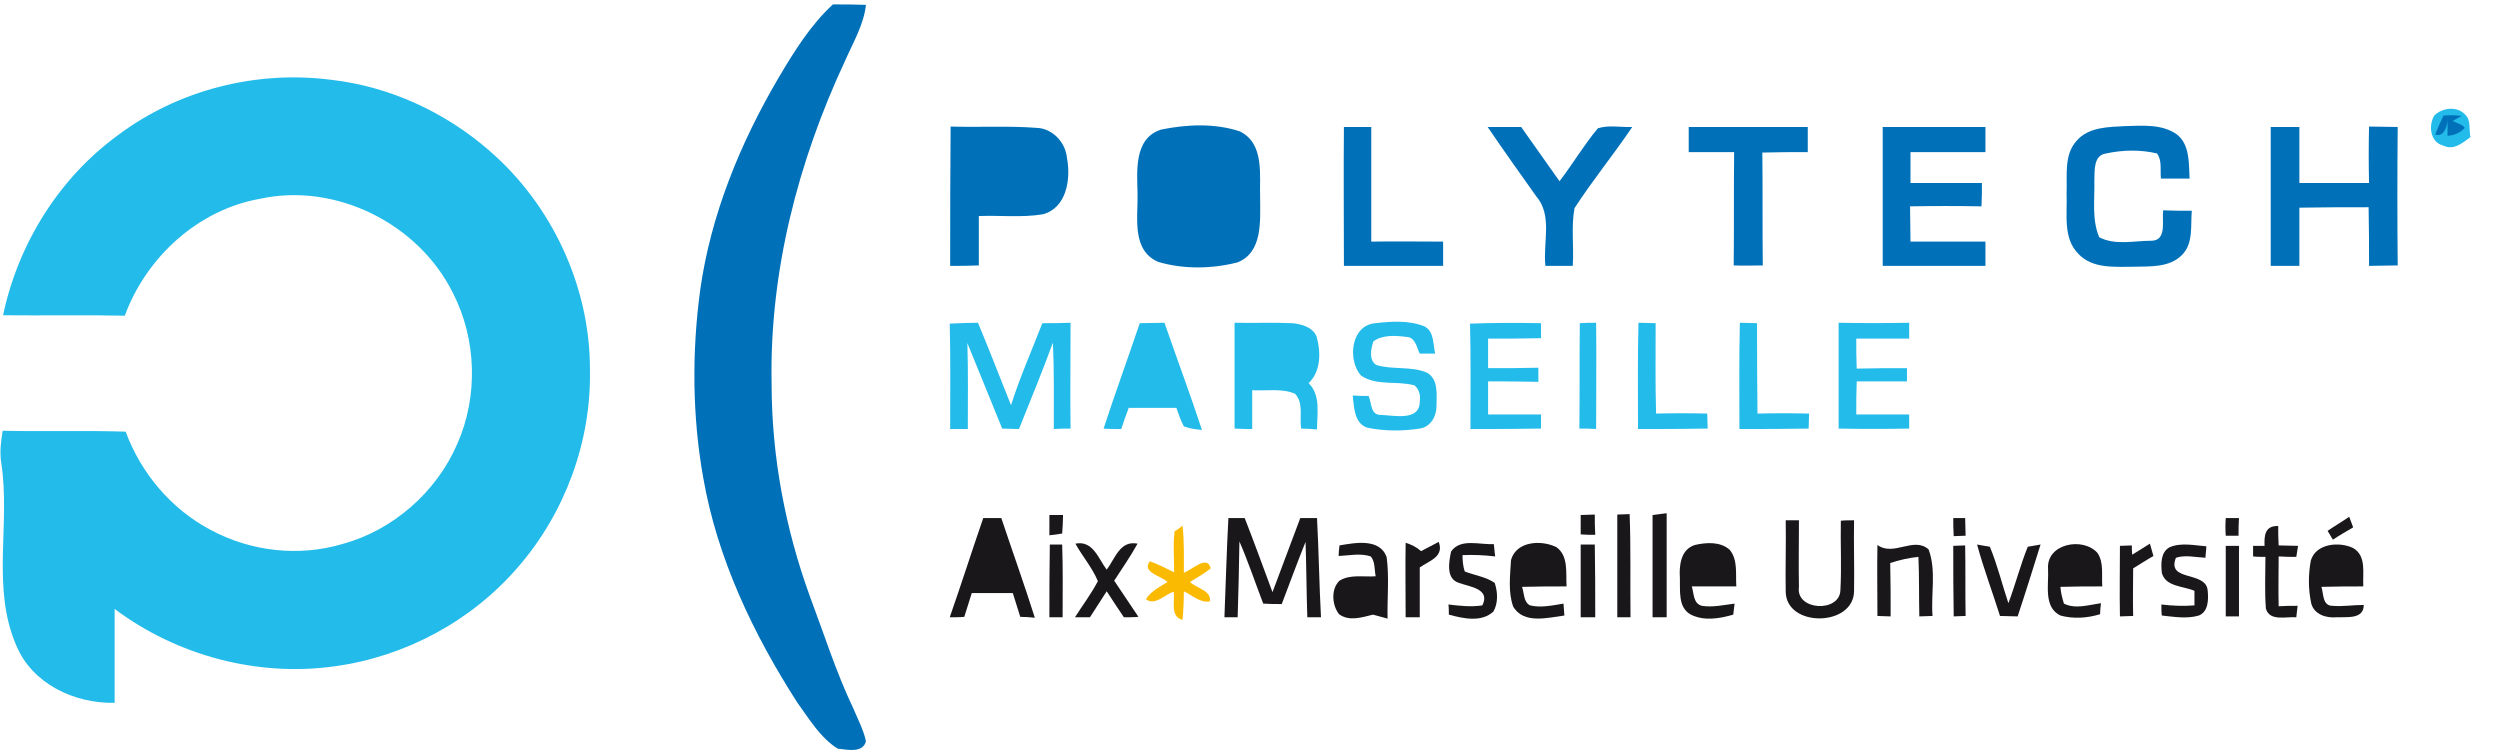 <svg xmlns="http://www.w3.org/2000/svg" width="567" height="171" viewBox="0 0 567 171" version="1.1"><path fill-opacity="0" d="M0 0L567 0 567 171 0 171 0 0Z"/><path fill="#0071b9" d="M176.6 17.6C180.1 11.7 183.8 5.7 188.9 1 191.4 1 193.9 1 196.4 1.1 195.9 5.6 193.5 9.6 191.7 13.7 181 36.6 174.5 61.7 175 87 175 103.5 178.1 119.9 183.7 135.3 186.9 143.8 189.6 152.4 193.5 160.6 194.5 163 195.8 165.4 196.4 168.1 195.7 170.9 192.1 170 190 169.8 186 167.3 183.5 163 180.8 159.3 170.8 143.7 162.7 126.7 159.5 108.4 157 94.4 156.9 79.9 158.8 65.8 161.2 48.7 167.9 32.4 176.6 17.6Z"/><path fill="#22bbea" d="M26.7 30.7C40.4 20.4 58.1 15.9 75.1 18.1 88.3 19.6 100.9 25.4 110.9 34.1 125.2 46.4 133.9 65.1 133.8 84 134.1 100.2 128.1 116.4 117.5 128.6 107 140.8 92 148.9 76 151.1 58.5 153.6 40.1 148.7 26 138.1 26 145.2 26 152.3 26 159.4 16.9 159.6 7.3 155.1 3.7 146.4 -2 133.3 2.4 118.8 0.3 105.1 -0.1 102.6 0.2 100.2 0.6 97.7 9.9 97.9 19.2 97.6 28.5 97.9 32 107.4 38.9 115.5 47.8 120.2 56.9 125.1 67.8 126.3 77.6 123.4 89.1 120.3 99 111.6 103.7 100.7 108.5 89.9 108.1 76.9 102.7 66.4 94.9 50.7 76.1 41.3 58.9 45.1 44.9 47.6 33.2 58.3 28.3 71.6 19.1 71.4 9.9 71.6 0.7 71.5 4.1 55.3 13.4 40.4 26.7 30.7Z"/><path fill="#22bbea" d="M552.1 26.2C553.9 24.4 557.3 24 559.1 26 560.5 27.3 559.9 29.4 560.3 31.1 558.5 32.4 556.5 34.2 554.1 33 551.2 32.3 550.7 28.5 552.1 26.2Z"/><path fill="#0071b9" d="M554.2 26.2C555.5 26.1 556.9 26.1 558.3 26.3 557.8 26.6 556.8 27.1 556.3 27.4 557.2 28 558.4 28.1 559 29 558 30.1 556.7 30.7 555.1 30.8 555.1 29.7 555.1 28.5 555.1 27.3 555 28.8 554.2 31.2 552.3 30.5 552.9 29 553.5 27.6 554.2 26.2Z"/><path fill="#0071b9" d="M215.5 60.3C215.5 49.8 215.5 39.2 215.6 28.7 222.1 28.9 228.6 28.5 235.1 29 238.7 29.1 241.7 32.3 242 35.9 242.9 40.6 241.9 47.2 236.5 48.6 231.7 49.4 226.8 48.8 222 49 222 52.7 222 56.5 222 60.2 219.9 60.3 217.7 60.3 215.5 60.3Z"/><path fill="#0071b9" d="M263.3 29.4C269.1 28.2 275.5 27.9 281.2 29.8 286.9 32.6 285.6 39.9 285.8 45.1 285.8 50.1 286.4 57.2 280.7 59.5 274.9 61 268.4 61.1 262.7 59.4 256.6 56.8 258.1 49.3 258 44 257.9 38.9 257.1 31.4 263.3 29.4Z"/><path fill="#0071b9" d="M304.8 28.8C306.8 28.8 308.9 28.8 311 28.8 311 37.4 311 46.1 311 54.8 316.4 54.7 321.8 54.8 327.3 54.8 327.3 56.6 327.3 58.4 327.3 60.3 319.8 60.3 312.3 60.3 304.8 60.3 304.8 49.8 304.7 39.3 304.8 28.8Z"/><path fill="#0071b9" d="M337.4 28.8C339.9 28.8 342.4 28.8 345 28.8 347.9 32.9 350.8 37 353.7 41.1 356.7 37.2 359.2 32.9 362.4 29.1 364.8 28.3 367.6 28.9 370.2 28.8 366 35 361.2 40.9 357.1 47.2 356.3 51.5 357 55.9 356.7 60.3 354.7 60.3 352.6 60.3 350.5 60.3 349.9 55 352.2 48.9 348.4 44.5 344.7 39.3 341 34.1 337.4 28.8Z"/><path fill="#0071b9" d="M383 28.8C392 28.8 401 28.8 410 28.8 410 30.7 410 32.6 410 34.5 406.6 34.5 403.2 34.5 399.7 34.6 399.8 43.1 399.7 51.7 399.8 60.2 397.6 60.2 395.4 60.3 393.2 60.2 393.3 51.7 393.2 43.1 393.3 34.5 389.8 34.5 386.4 34.5 383 34.5 383 32.6 383 30.7 383 28.8Z"/><path fill="#0071b9" d="M427 28.8C434.8 28.8 442.5 28.8 450.3 28.8 450.3 30.7 450.3 32.6 450.3 34.5 444.6 34.5 438.9 34.5 433.3 34.5 433.3 36.8 433.3 39.2 433.3 41.5 438.7 41.5 444.1 41.5 449.5 41.5 449.5 43.3 449.5 45 449.4 46.8 444 46.7 438.6 46.7 433.2 46.8 433.2 49.4 433.3 52.1 433.3 54.8 438.9 54.8 444.6 54.8 450.3 54.8 450.3 56.6 450.3 58.4 450.3 60.3 442.5 60.3 434.8 60.3 427 60.3 427 49.8 427 39.3 427 28.8Z"/><path fill="#0071b9" d="M471 31.9C473.7 28.8 478.2 28.8 482 28.6 485.9 28.5 490.2 28.1 493.6 30.4 496.7 32.7 496.4 37 496.6 40.5 494.5 40.5 492.3 40.5 490.1 40.5 489.9 38.6 490.4 36.4 489.2 34.8 485.4 33.9 481.4 34 477.7 34.8 474.7 35.2 475.1 38.8 475 41 475.1 45.3 474.4 49.8 476.1 53.8 479.7 55.7 484 54.6 487.9 54.6 491.5 54.6 490.3 50.1 490.6 47.7 492.8 47.8 494.9 47.8 497.1 47.8 496.8 51.1 497.5 55.2 494.9 57.8 492.1 60.7 487.7 60.4 484 60.5 479.7 60.5 474.6 61 471.4 57.6 467.8 54 468.9 48.5 468.7 44 468.9 39.9 468 35.2 471 31.9Z"/><path fill="#0071b9" d="M515 28.8C517.2 28.8 519.3 28.8 521.5 28.8 521.5 33 521.5 37.3 521.5 41.5 526.8 41.5 532 41.5 537.3 41.5 537.2 37.2 537.2 33 537.3 28.7 539.4 28.7 541.6 28.8 543.8 28.8 543.7 39.3 543.7 49.7 543.8 60.2 541.6 60.2 539.4 60.3 537.3 60.3 537.3 55.9 537.3 51.4 537.2 47 532 47 526.7 47 521.5 47.1 521.5 51.5 521.5 55.9 521.5 60.3 519.3 60.3 517.2 60.3 515 60.3 515 49.8 515 39.3 515 28.8Z"/><path fill-opacity="0" d="M266.4 34.6C269.9 34 273.5 34.1 276.9 34.5 279.1 34.7 279.2 37.3 279.3 39 279.2 43.6 279.6 48.3 278.9 52.8 278.1 55.3 275 54.6 273 54.8 270.4 54.6 267.4 55.4 265.1 53.8 263.4 49.8 264.6 45.2 264.2 41 264.5 38.9 263.7 35.3 266.4 34.6Z"/><path fill-opacity="0" d="M222 34.5C226.3 34.7 230.7 34.1 235 34.9 236 37.4 236.3 40.5 234.9 42.9 230.7 44 226.3 43.3 222 43.5 222 40.5 222 37.5 222 34.5Z"/><path fill="#22bbea" d="M215.4 73.4C217.6 73.3 219.7 73.2 221.8 73.2 224.4 79.4 226.8 85.7 229.3 91.9 231.3 85.6 234 79.5 236.4 73.3 238.5 73.3 240.6 73.3 242.8 73.2 242.8 81.2 242.7 89.2 242.8 97.2 241.5 97.2 240.3 97.2 239 97.3 239 90.7 239.1 84.2 238.8 77.7 236.4 84.3 233.7 90.8 231.1 97.3 229.8 97.3 228.5 97.2 227.3 97.2 224.7 90.7 222 84.3 219.4 77.8 219.6 84.3 219.5 90.8 219.5 97.3 218.5 97.3 216.5 97.3 215.5 97.3 215.5 89.3 215.6 81.3 215.4 73.4Z"/><path fill="#22bbea" d="M258.5 73.3C260.4 73.3 262.2 73.2 264.1 73.2 266.9 81.3 269.9 89.3 272.6 97.5 271.2 97.4 269.8 97.2 268.5 96.7 267.8 95.4 267.3 93.9 266.8 92.5 263.2 92.5 259.6 92.5 256 92.5 255.4 94.1 254.8 95.7 254.3 97.3 253.3 97.3 251.3 97.3 250.3 97.2 252.9 89.2 255.8 81.3 258.5 73.3Z"/><path fill="#22bbea" d="M280 73.2C284.4 73.3 288.7 73.1 293.1 73.3 295.2 73.5 297.7 74.2 298.6 76.3 299.6 79.9 299.6 84.2 296.8 86.9 299.6 89.7 298.7 93.8 298.7 97.4 297.5 97.3 296.3 97.2 295.1 97.2 294.7 94.6 295.7 91.3 293.7 89.3 290.7 88 287.2 88.7 284 88.5 284 91.4 284 94.3 284 97.3 282.7 97.3 281.3 97.3 280 97.2 280 89.2 280 81.2 280 73.2Z"/><path fill="#22bbea" d="M308.7 85.2C305.6 81.8 306.3 73.8 311.9 73.3 315.5 72.9 319.5 72.6 323 74 325.3 75.1 325 78.1 325.5 80.2 324.6 80.2 322.9 80.2 322 80.2 321.3 78.8 321 76.4 318.9 76.4 316.5 76.1 313.6 75.9 311.5 77.4 310.9 79.1 310.4 81.8 312.2 82.8 315.9 83.9 320 83 323.6 84.5 326.3 86 325.8 89.5 325.8 92.1 325.8 94.4 324.5 96.8 322 97.2 318.1 97.8 314 97.8 310.1 97 307.1 96 307.1 92.3 306.8 89.7 308 89.8 309.2 89.8 310.4 89.8 311.1 91.4 310.8 94.1 313.1 94.1 316.1 94.2 322 95.6 322 91.1 322.2 89.7 321.9 88.3 320.8 87.4 316.9 86.3 312.3 87.6 308.7 85.2Z"/><path fill="#22bbea" d="M333.4 73.4C338.8 73.2 344.2 73.2 349.5 73.3 349.5 74.4 349.5 75.6 349.5 76.7 345.5 76.8 341.5 76.8 337.5 76.8 337.5 79 337.5 81.3 337.5 83.5 341.3 83.5 345.1 83.5 348.9 83.4 348.9 84.5 348.9 85.5 348.9 86.6 345.1 86.5 341.3 86.5 337.5 86.5 337.5 89 337.5 91.5 337.5 94 341.5 94 345.5 94 349.5 94 349.5 94.8 349.5 96.4 349.5 97.2 344.2 97.3 338.8 97.3 333.5 97.3 333.5 89.3 333.6 81.3 333.4 73.4Z"/><path fill="#22bbea" d="M358.3 73.3C359.5 73.2 360.7 73.2 362 73.2 362.1 81.2 362 89.3 362 97.3 360.7 97.2 359.5 97.2 358.2 97.2 358.3 89.2 358.2 81.2 358.3 73.3Z"/><path fill="#22bbea" d="M371.6 73.2C372.9 73.2 374.2 73.3 375.5 73.3 375.5 80.2 375.4 87 375.6 93.8 379.5 93.7 383.4 93.7 387.2 93.8 387.2 94.6 387.3 96.4 387.3 97.2 382 97.3 376.8 97.3 371.5 97.3 371.5 89.2 371.4 81.2 371.6 73.2Z"/><path fill="#22bbea" d="M394.6 73.2C395.9 73.2 397.2 73.3 398.5 73.3 398.5 80.1 398.5 87 398.6 93.8 402.5 93.7 406.4 93.7 410.3 93.8 410.3 94.6 410.2 96.4 410.2 97.2 405 97.3 399.8 97.3 394.5 97.3 394.5 89.2 394.4 81.2 394.6 73.2Z"/><path fill="#22bbea" d="M417 73.2C422.3 73.3 427.7 73.3 433 73.2 433 74.4 433 75.6 433 76.8 429 76.8 425 76.8 421 76.8 421 79 421 81.3 421.1 83.6 424.9 83.5 428.7 83.5 432.5 83.5 432.5 84.3 432.5 85.8 432.5 86.5 428.7 86.5 424.9 86.5 421.1 86.5 421 89 421 91.5 421 94 425 94 429 94 433 94 433 94.8 433 96.4 433 97.2 427.7 97.3 422.3 97.3 417 97.2 417 89.2 417 81.2 417 73.2Z"/><path fill-opacity="0" d="M257 89.5C258.4 85.3 259.8 81 261.5 76.9 262.9 81.1 264.4 85.3 265.8 89.5 262.9 89.5 259.9 89.5 257 89.5Z"/><path fill-opacity="0" d="M284 76.8C287.4 77 291.2 76.1 294.4 77.5 295.6 79.5 295.9 83.1 293.8 84.7 290.7 85.6 287.3 85.2 284 85.3 284 82.4 284 79.6 284 76.8Z"/><path fill="#1a171b" d="M238 116.8C239 116.8 240.1 116.8 241.1 116.8 241.1 118.2 241 119.6 240.9 121 239.9 121.2 239 121.3 238 121.4 238 119.9 238 118.3 238 116.8Z"/><path fill="#1a171b" d="M358.5 116.8C359.6 116.8 360.7 116.7 361.7 116.7 361.7 118.2 361.7 119.8 361.8 121.3 360.7 121.3 359.6 121.3 358.5 121.2 358.5 119.8 358.5 118.3 358.5 116.8Z"/><path fill="#1a171b" d="M278.6 117.5C279.8 117.5 281.1 117.5 282.3 117.5 284.5 123.1 286.5 128.7 288.6 134.3 290.7 128.7 292.8 123.1 294.9 117.5 296.2 117.5 297.4 117.5 298.7 117.5 299.1 125 299.2 132.5 299.6 140 298.8 140 297.3 140 296.5 140 296.3 134.3 296.3 128.6 296.1 122.9 294.2 127.6 292.5 132.3 290.7 137 289.3 137 287.9 137 286.5 136.9 284.7 132.2 283.1 127.4 281.1 122.8 281 128.6 280.9 134.3 280.7 140 280 140 278.5 140 277.7 140 278 132.5 278.2 125 278.6 117.5Z"/><path fill="#1a171b" d="M366.8 116.7C367.5 116.7 368.9 116.6 369.6 116.6 369.9 124.4 369.7 132.2 369.8 140 369 140 367.5 140 366.8 140 366.8 132.2 366.8 124.5 366.8 116.7Z"/><path fill="#1a171b" d="M374.8 116.8C375.6 116.7 377.2 116.5 378 116.4 378 124.3 378 132.2 378 140 377.2 140 375.6 140 374.8 140 374.8 132.3 374.8 124.6 374.8 116.8Z"/><path fill="#1a171b" d="M443 117.5C443.7 117.5 445.1 117.5 445.7 117.5 445.7 118.8 445.8 120.1 445.8 121.5 445.1 121.5 443.7 121.6 443.1 121.6 443 120.2 443 118.8 443 117.5Z"/><path fill="#1a171b" d="M504.8 117.5C505.7 117.5 506.7 117.5 507.8 117.5 507.7 118.8 507.7 120.2 507.7 121.5 506.7 121.5 505.7 121.5 504.8 121.5 504.7 120.2 504.7 118.8 504.8 117.5Z"/><path fill="#1a171b" d="M527.9 120.4C529.5 119.3 531.2 118.3 532.8 117.2 533.1 118 533.4 118.8 533.7 119.6 532.2 120.5 530.6 121.4 529.1 122.4 528.8 121.9 528.2 120.9 527.9 120.4Z"/><path fill="#1a171b" d="M223 117.5C224.4 117.5 225.8 117.5 227.1 117.5 229.6 125 232.3 132.5 234.7 140.1 233.9 140 232.2 139.9 231.4 139.9 230.8 138.1 230.3 136.3 229.7 134.5 226.6 134.5 223.5 134.5 220.4 134.5 219.8 136.3 219.3 138.1 218.7 139.9 217.9 140 216.2 140 215.4 140 218 132.6 220.4 125 223 117.5Z"/><path fill="#1a171b" d="M405 118C405.8 118 407.3 118 408 118 408 123 407.9 128.1 408 133.1 407.2 138.5 417.2 139 417.4 133.9 417.7 128.7 417.4 123.4 417.5 118.1 418.2 118 419.7 118 420.5 118 420.4 123.3 420.6 128.6 420.5 134 420.5 142.2 405.1 142.4 405 134.2 404.9 128.8 405.1 123.4 405 118Z"/><path fill="#fbba02" d="M266.4 120.5C266.9 120.2 267.8 119.6 268.2 119.2 268.6 122.8 268.5 126.4 268.5 129.9 270.3 129.3 273.8 125.7 274.6 128.9 273.1 130.1 271.5 131 269.9 132 271.3 133.4 274.8 133.9 274.4 136.4 272.2 136.8 270.4 135 268.5 134.1 268.5 136.3 268.4 138.4 268.2 140.6 265.3 139.8 266.5 136.4 266.2 134.2 264.2 134.8 261.9 137.5 259.9 135.9 261 134.1 263 133.1 264.8 132 263.4 130.6 258.8 129.8 260.8 127.3 262.7 128 264.5 128.9 266.3 129.8 266.3 126.7 266 123.6 266.4 120.5Z"/><path fill="#1a171b" d="M513.6 123.8C513.5 121.4 513.7 119.2 516.7 119.3 516.7 120.8 516.7 122.3 516.8 123.7 518.2 123.7 519.7 123.8 521.2 123.8 521.1 124.4 520.9 125.7 520.8 126.3 519.5 126.3 518.1 126.3 516.8 126.2 516.8 130 516.7 133.7 516.8 137.5 518.2 137.4 519.6 137.4 521.1 137.4 521 138 520.9 139.3 520.8 140 518.5 139.8 514.7 141 513.9 138 513.6 134.1 513.8 130.2 513.8 126.3 513.1 126.3 511.7 126.3 511 126.2 511 125.6 511 124.4 511 123.8 511.7 123.8 513 123.8 513.6 123.8Z"/><path fill-opacity="0" d="M225 120.6C226.5 124.3 227.6 128 228.8 131.8 226.3 131.8 223.8 131.8 221.4 131.7 222.5 128 223.7 124.3 225 120.6Z"/><path fill="#1a171b" d="M238.1 123.5C238.8 123.5 240.2 123.5 240.9 123.5 241.1 129 241 134.5 241 140 240.3 140 238.8 140 238 140 238 134.5 238 129 238.1 123.5Z"/><path fill="#1a171b" d="M303.8 123.7C307.3 123.1 313 122 314.5 126.4 315.1 131 314.6 135.7 314.7 140.3 313.6 140 312.5 139.7 311.4 139.4 308.9 140 306 141 303.7 139.3 302.1 137.3 301.8 133.6 303.8 131.7 306.2 130.2 309.2 130.9 312 130.7 311.7 129.2 311.9 127.4 310.9 126.2 308.5 125.4 306 126 303.6 126.1 303.6 125.5 303.7 124.3 303.8 123.7Z"/><path fill="#1a171b" d="M329.1 125.1C331.2 122 335.6 123.6 338.8 123.4 338.9 124.1 339 125.5 339.1 126.2 336.6 125.9 334.2 125.8 331.7 125.9 331.7 127.1 331.8 128.4 332.2 129.6 334.4 130.5 337 130.8 339 132.2 339.7 134.3 339.8 136.8 338.7 138.7 336 141.2 331.9 140.3 328.6 139.4 328.6 138.9 328.6 137.7 328.5 137.1 331.1 137.4 333.6 137.7 336.2 137.3 338.1 133.5 333.3 133.1 330.9 132.2 327.9 131.3 328.6 127.5 329.1 125.1Z"/><path fill="#1a171b" d="M342.7 127C343.9 122.7 349.6 122.4 353 124.1 355.8 126.1 355.1 130 355.3 133 351.9 133 348.6 133 345.2 133.1 345.7 134.5 345.5 136.5 347 137.3 349.5 137.9 352.1 137.3 354.6 136.9 354.7 137.8 354.7 138.7 354.8 139.6 351 140.1 345.6 141.6 343.2 137.6 342 134.3 342.5 130.5 342.7 127Z"/><path fill="#1a171b" d="M358.5 123.5C359.6 123.5 360.7 123.5 361.7 123.5 361.8 129 361.8 134.5 361.8 140 360.7 140 359.6 140 358.5 140 358.5 134.5 358.5 129 358.5 123.5Z"/><path fill="#1a171b" d="M384.4 123.6C387 123 390.2 122.8 392.3 124.7 394.2 127 393.6 130.2 393.8 133 390.5 133 387.1 133 383.7 133 384.2 134.6 384 136.9 386 137.4 388.5 137.8 390.9 137.2 393.4 136.9 393.3 137.5 393.2 138.8 393.1 139.4 390 140.3 386.5 140.9 383.5 139.4 380.5 137.8 381.1 133.9 381 131.1 380.8 128.2 381.2 124.6 384.4 123.6Z"/><path fill="#1a171b" d="M443 123.8C443.9 123.8 444.8 123.7 445.7 123.7 445.8 129 445.7 134.4 445.8 139.7 445.1 139.7 443.7 139.8 443.1 139.8 443 134.5 443 129.2 443 123.8Z"/><path fill="#1a171b" d="M243.9 123.3C247.9 122.5 249.1 126.7 251 129.2 252.9 126.7 254 122.5 258 123.3 256.4 126.2 254.5 128.9 252.7 131.7 254.5 134.4 256.4 137.2 258.2 139.9 257.3 140 255.7 140 254.9 140 253.6 138.1 252.3 136.1 251 134.1 249.7 136.1 248.4 138.1 247.2 140 246.3 140 244.6 140 243.8 140 245.5 137.3 247.5 134.7 249 131.8 247.7 128.7 245.5 126.2 243.9 123.3Z"/><path fill="#1a171b" d="M318.8 123.1C320.1 123.5 321.3 124.1 322.3 125 323.6 124.3 325 123.6 326.3 122.9 327.6 126.3 324.1 127.2 322 128.7 322 132.5 322 136.2 322 140 321.2 140 319.6 140 318.8 140 318.8 134.4 318.7 128.7 318.8 123.1Z"/><path fill="#1a171b" d="M425.8 123.6C429.5 126.3 434 121.6 437.4 124.6 439.2 129.4 437.9 134.7 438.3 139.7 437.3 139.7 436.3 139.8 435.3 139.8 435.2 135.3 435.3 130.8 435.1 126.3 433 126.5 430.8 127 428.7 127.7 428.8 131.7 428.8 135.7 428.8 139.8 428 139.8 426.5 139.7 425.8 139.7 425.8 134.4 425.7 129 425.8 123.6Z"/><path fill="#1a171b" d="M448.4 123.5C449.1 123.6 450.5 123.9 451.3 124 453 128.1 454.1 132.6 455.5 136.8 457.1 132.6 458.2 128.2 459.9 124 460.6 123.9 462.1 123.6 462.8 123.5 461.1 128.9 459.4 134.4 457.6 139.8 456.2 139.8 454.9 139.7 453.6 139.7 451.9 134.3 449.9 129 448.4 123.5Z"/><path fill="#1a171b" d="M464.5 129C464.1 123.3 472.4 121.7 475.7 125.4 477.2 127.6 476.6 130.4 476.8 133 473.6 133 470.4 133 467.3 133.1 467.4 134.4 467.7 135.6 468.1 136.9 470.7 138.2 473.7 137.2 476.5 136.8 476.4 137.4 476.3 138.7 476.3 139.3 473.4 140.2 470.2 140.4 467.3 139.6 463.4 137.7 464.7 132.6 464.5 129Z"/><path fill="#1a171b" d="M480.8 123.8C481.4 123.8 482.8 123.7 483.5 123.7 483.5 124.3 483.5 125.3 483.6 125.8 484.9 125 486.3 124.1 487.6 123.3 487.8 124 488.2 125.4 488.4 126.1 486.8 127 485.3 128 483.8 128.9 483.8 132.5 483.7 136.1 483.8 139.7 483 139.7 481.5 139.8 480.8 139.8 480.7 134.4 480.8 129.1 480.8 123.8Z"/><path fill="#1a171b" d="M492.1 124.1C494.7 123 497.7 123.7 500.4 123.9 500.4 124.6 500.2 125.8 500.2 126.5 498 126.4 495.6 125.8 493.5 126.5 491.3 132 500.3 129.4 500.7 133.9 500.9 135.9 500.9 138.7 498.7 139.6 496 140.4 493.1 139.9 490.3 139.6 490.2 139 490.2 137.8 490.2 137.1 492.7 137.4 495.2 137.5 497.7 137.3 497.7 136.5 497.7 134.8 497.7 134 495.2 132.9 491.1 133.1 490.3 129.9 490.1 127.9 490 125.2 492.1 124.1Z"/><path fill="#1a171b" d="M504.8 123.8C505.5 123.8 507 123.8 507.8 123.8 507.8 129.1 507.8 134.4 507.8 139.8 507 139.8 505.5 139.8 504.8 139.8 504.8 134.4 504.8 129.1 504.8 123.8Z"/><path fill="#1a171b" d="M524.1 127.1C525.3 123.2 530.6 122.8 533.7 124.3 536.8 126.1 535.8 130.1 536 133 532.9 133 529.7 133 526.5 133.1 527 134.6 526.7 137.4 529 137.4 531.4 137.6 533.7 137.2 536.1 137.2 536.1 140.5 532.3 139.9 529.9 140 527.6 140.2 524.9 139.4 524.2 136.9 523.5 133.7 523.5 130.3 524.1 127.1Z"/><path fill-opacity="0" d="M345.2 130.2C345.5 128.1 346.2 125.3 349 125.7 351.8 125.2 352.2 128.3 352.6 130.2 350.1 130.3 347.7 130.3 345.2 130.2Z"/><path fill-opacity="0" d="M383.7 130.2C383.9 127.9 385.1 125 388 125.7 390.5 125.6 390.7 128.4 391 130.2 388.6 130.3 386.1 130.3 383.7 130.2Z"/><path fill-opacity="0" d="M467.2 130.4C467.4 128.3 468.2 125.5 471 126 473.6 125.8 473.9 128.6 474.3 130.5 471.9 130.5 469.5 130.5 467.2 130.4Z"/><path fill-opacity="0" d="M526.4 130.4C526.8 128.5 527.4 125.7 530 126 532.7 125.7 533.3 128.4 533.6 130.5 531.2 130.5 528.8 130.5 526.4 130.4Z"/><path fill-opacity="0" d="M305.8 133.8C307.7 133.2 309.8 133.3 311.8 133.2 311.7 134.3 311.7 135.5 311.6 136.7 309.7 137 306.9 138.6 305.5 136.6 305.4 135.7 305.5 134.7 305.8 133.8Z"/></svg>